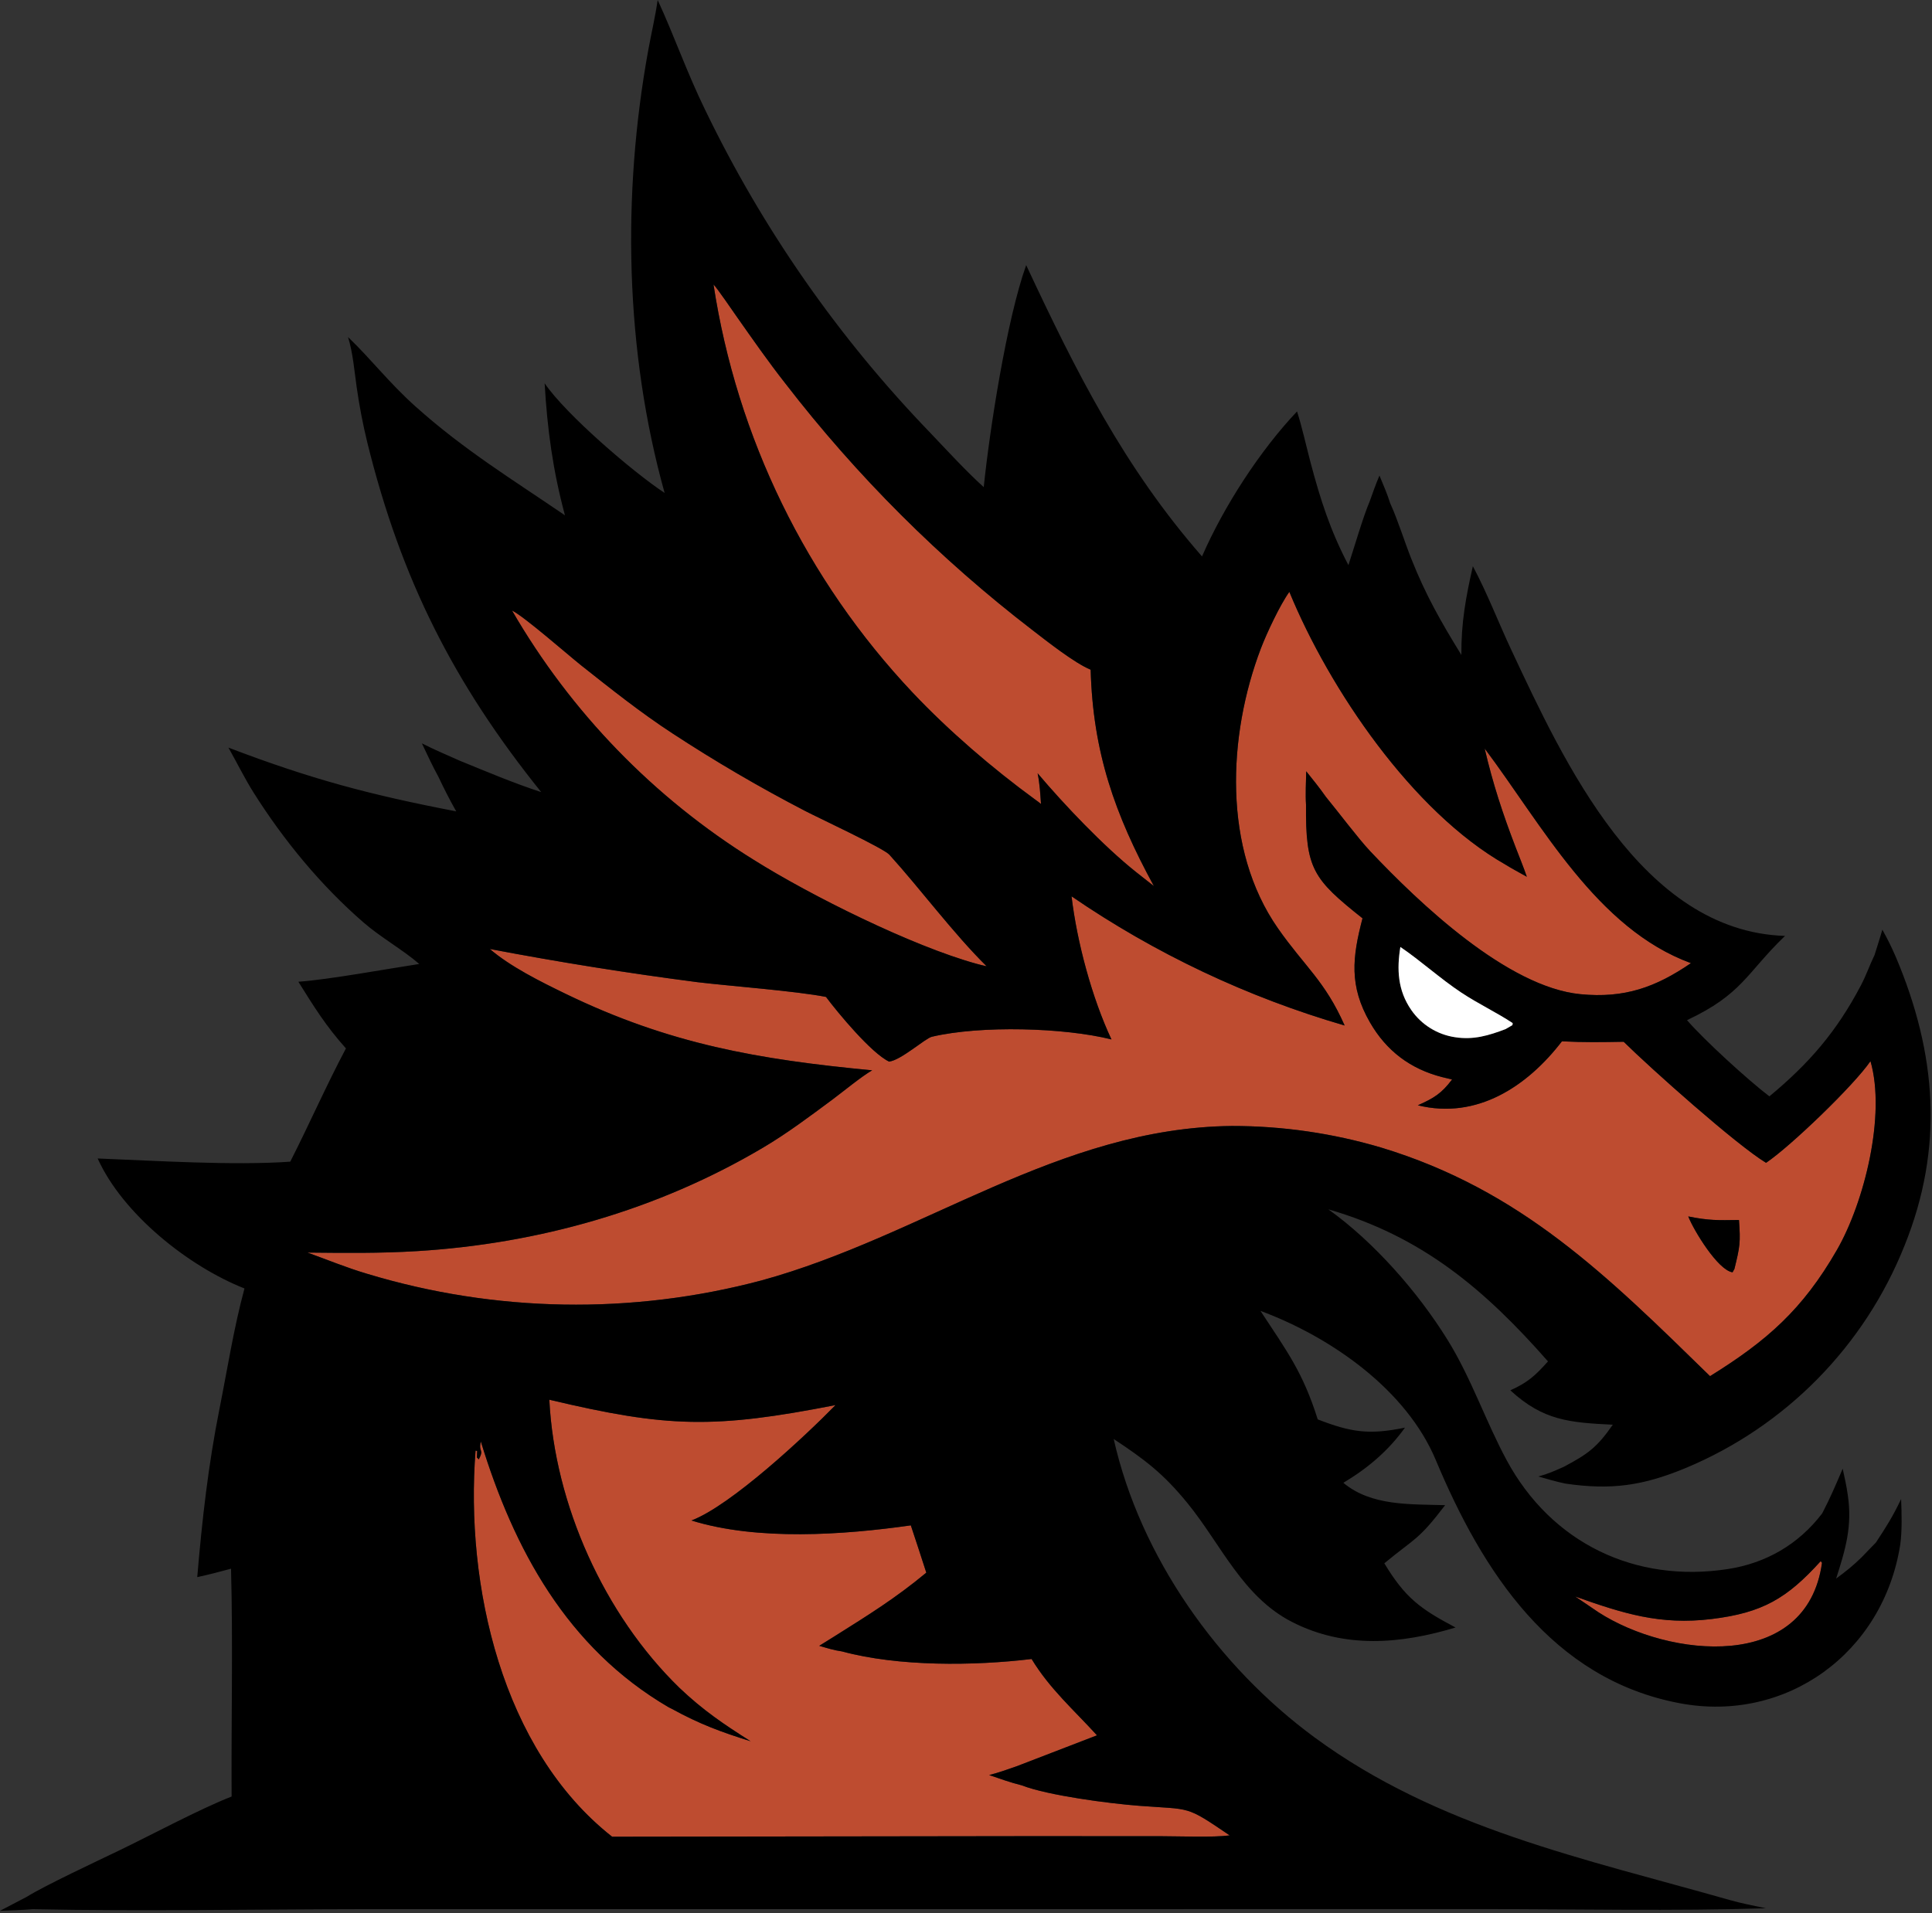 <?xml version="1.0" encoding="UTF-8" standalone="no"?>
<!DOCTYPE svg PUBLIC "-//W3C//DTD SVG 1.1//EN" "http://www.w3.org/Graphics/SVG/1.1/DTD/svg11.dtd">
<svg width="100%" height="100%" viewBox="0 0 628 622" version="1.1" xmlns="http://www.w3.org/2000/svg" xmlns:xlink="http://www.w3.org/1999/xlink" xml:space="preserve" xmlns:serif="http://www.serif.com/" style="fill-rule:evenodd;clip-rule:evenodd;stroke-linejoin:round;stroke-miterlimit:2;">
    <rect x="0" y="0" width="628" height="622" fill="#333333" stroke="none"/>
    <g transform="matrix(1,0,0,1,-151.973,-151.323)">
        <path d="M527.049,439.416L521.13,434.755C510.695,426.429 497.947,413.029 489.25,402.739C489.956,406.228 490.1,409.166 490.352,412.708C489.738,412.21 489.003,411.679 488.358,411.208C474.59,401.16 460.324,388.897 448.606,376.483C414.072,339.853 391.504,293.581 383.901,243.816C385.132,245.061 390.319,252.67 391.559,254.431C396.72,261.762 401.66,268.865 407.213,275.94C430.44,306.066 457.473,333.056 487.637,356.235C492.358,359.871 501.254,366.906 506.494,369.064C507.234,395.905 514.314,416.04 527.049,439.416ZM472.672,465.48C471.586,465.249 470.506,464.986 469.436,464.689C448.499,458.913 415.547,442.554 397.007,430.899C364.542,410.741 337.545,382.894 318.405,349.82C322.284,351.689 336.865,364.472 340.884,367.657C350.428,375.218 360.263,383.054 370.524,389.743C384.491,398.895 398.915,407.329 413.741,415.012C417.778,417.122 439.123,427.069 441.054,429.195C450.921,440.054 461.845,454.8 472.672,465.48ZM306.553,622.96L307.074,623.071L306.992,625.203L307.606,625.81C309.448,622.296 307.414,623.701 308.266,619.977C318.965,654.94 336.234,687.039 369.278,706.38C369.653,706.569 370.029,706.758 370.405,706.946C379.431,711.901 386.357,714.441 395.961,717.451C387.115,711.859 380.478,707.355 372.826,700.089C348.382,676.326 332.248,640.469 330.531,606.409C368.99,615.546 384.092,615.868 423.565,608.156C413.719,618.231 389.552,640.831 376.723,645.679C398.157,652.34 426.176,650.376 448.038,647.263C449.742,652.381 451.419,657.508 453.071,662.643C442.92,671.05 434.358,676.333 423.2,683.356L418.271,686.425C420.845,687.171 422.99,687.872 425.658,688.244C444.034,693.224 468.572,692.969 487.297,690.713C493.181,700.419 501.053,707.291 508.552,715.528L482.469,725.577C479.4,726.65 476.659,727.64 473.503,728.444C477.066,729.667 480.399,730.863 484.054,731.777C492.705,735.126 512.615,737.697 522.155,738.431C539.439,739.759 537.107,738.169 551.687,748.063C546.177,748.775 535.668,748.338 529.604,748.329L487.488,748.309L350.953,748.493C315.023,720.249 303.14,666.578 306.553,622.96ZM641.234,432.376C643.204,433.621 646.186,435.2 648.275,436.385C647.202,433.269 645.853,429.963 644.656,426.868C640.421,415.843 637.23,406.124 634.565,394.681C653.305,419.653 670.954,453.242 701.617,464.472C690.177,472.302 680.019,475.96 665.699,474.561C641.976,472.243 613.386,445.052 597.378,428.096C593.505,423.994 586.783,415.042 582.953,410.4C580.917,407.484 578.779,404.858 576.561,402.084C576.488,405.385 576.276,409.707 576.495,412.908C576.327,433.811 578.707,437.056 594.861,449.896C591.548,462.538 590.446,471.867 597.29,483.748C602.62,493 610.412,498.866 620.73,501.517C621.806,501.796 622.887,502.055 623.972,502.293C620.524,506.856 618.146,508.316 612.843,510.686C632.023,515.418 648.437,504.541 659.68,489.89C667.083,490.258 672.335,490.158 679.751,490.033C688.578,498.739 716.423,523.594 726.034,529.388C733.935,524.085 754.528,504.285 759.975,496.34C765.033,513.848 757.983,542.21 749.06,557.727C737.91,577.116 726.287,587.28 707.827,598.75C674.545,566.242 646.405,538.198 600.863,524.413C585.136,519.758 568.819,517.399 552.418,517.409C496.053,518.004 452.291,553.141 399.457,567.639C357.337,578.836 312.931,578.075 271.219,565.443C264.437,563.421 258.536,560.962 251.923,558.571C264.095,558.689 275.294,558.844 287.523,558.099C327.097,555.685 365.809,544.715 399.999,524.455C407.931,519.755 415.098,514.352 422.478,508.882C425.947,506.311 431.964,501.322 435.47,499.315C398.589,495.804 369.593,490.829 335.664,474.357C327.741,470.511 317.869,465.612 311.197,459.866C333.609,464.136 356.144,467.738 378.77,470.667C389.163,471.914 410.998,473.561 420.462,475.452C424.262,480.532 435.163,493.715 440.967,496.478C444.818,496.065 452.736,488.906 454.863,488.404C470.758,484.647 498.006,485.433 513.257,489.274C506.906,475.714 502.057,457.657 500.283,442.742C527.454,461.371 557.42,475.55 589.054,484.745C582.643,470.226 576.083,465.6 567.398,453.181C549.328,427.346 551.042,390.469 561.829,362.142C563.67,357.308 568.04,347.98 571.079,343.754C584.124,375.453 611.068,415.203 641.234,432.376ZM700.743,546.82C702.508,551.353 710.425,564.352 715.146,564.984L715.757,563.876C717.552,556.539 717.756,555.339 717.231,547.979C710.286,548.081 707.403,548.163 700.743,546.82ZM671.626,675.563L664.007,670.399C679.525,675.891 691.555,679.769 708.368,677.711C724.909,675.687 732.84,671.005 743.788,658.908L744.218,659.433C739.302,695.12 694.508,690.285 671.626,675.563Z" style="fill:rgb(190,76,48);" data-color="color-1"/>
        <path d="M162.628,772.052C159.13,772.339 155.49,772.438 151.973,772.581L160.568,768.087C166.78,764.241 183.415,756.478 190.662,752.984C201.242,747.884 216.933,739.457 227.259,735.428C227.118,711.029 227.717,685.52 227.069,661.351C223.433,662.364 219.771,663.28 216.086,664.099C217.662,645.519 219.663,627.69 223.315,609.374C225.921,596.302 227.95,583.131 231.442,570.238C213.25,563.069 191.878,546.061 183.714,527.978C202.395,528.701 227.798,530.322 246.32,529.015C252.546,516.777 257.821,504.68 264.419,492.187C257.891,484.903 254.076,478.705 248.958,470.516C258.716,469.836 277.715,466.348 288.245,464.738C283.058,460.202 275.795,456.156 270.155,451.263C256.263,439.21 244.212,424.562 234.407,409.024C231.518,404.445 228.91,399.124 226.219,394.387C253.111,404.657 272.237,409.728 300.266,415.119C298.041,411.186 296.381,407.879 294.435,403.794C292.563,400.428 290.786,396.516 289.104,393.009C293.085,395.035 297.403,396.867 301.501,398.685C310.444,402.327 318.706,405.853 327.896,408.865C299.425,373.445 282.344,339.655 271.375,295.231C269.92,289.251 268.759,283.203 267.898,277.109C267.152,271.863 266.677,265.924 265.098,260.903C272.821,268.314 278.336,275.695 287.096,283.536C302.959,297.736 318.627,307.249 335.616,318.873C331.681,304.283 329.878,290.927 329.006,275.94C335.828,285.981 357.74,304.843 368.01,311.593C355.105,265.349 354.12,214.582 362.71,167.527C363.696,162.124 364.975,156.754 365.747,151.323C371.211,163.145 375.234,174.89 381.179,187.037C399.833,225.71 424.539,261.159 454.365,292.047C459.853,297.822 465.898,304.412 471.737,309.707C473.678,290.917 479.2,255.263 485.533,237.524C501.672,272.01 517.252,303.136 542.689,332.231C549.768,316.008 561.441,297.914 573.576,285.096C575.086,289.694 576.681,296.823 577.966,301.675C581.192,313.857 584.396,323.822 590.281,335.062C592.099,329.528 595.067,319.296 597.188,314.356C598.21,311.498 599.172,308.725 600.368,305.932C601.594,308.911 602.91,311.906 603.866,314.974L604.052,315.379C606.346,320.466 608.536,327.486 610.694,332.932C615.421,344.858 620.327,353.417 626.997,364.273C626.916,353.698 628.431,345.608 630.726,335.406C635.43,344.228 639.012,353.649 643.254,362.689C660.224,398.851 685.577,454.139 732.202,455.616L731.702,456.097C719.593,467.871 718.21,474.592 700.339,483.006C705.793,489.346 720.205,502.53 727.12,507.782C739.99,497.095 748.928,486.797 756.845,471.732C758.688,468.225 759.678,465.15 761.302,461.817C762.126,459.146 763.088,456.245 763.83,453.575C765.661,456.888 766.753,459.089 768.257,462.56C781.461,493.821 783.939,524.412 771.014,556.382C758.004,589.003 732.42,615.021 700.021,628.576C686.037,634.395 675.697,635.851 660.814,633.682C657.873,633.085 654.925,632.189 652.03,631.374C655.392,630.433 657.084,629.648 660.267,628.231C668.075,624.1 671.096,621.912 676.213,614.538C662.136,613.842 653.593,613.199 642.912,603.359C648.58,600.805 651.022,598.574 655.152,593.952C634.572,570.561 614.314,553.346 583.748,544.51C598.548,555.078 612.858,571.388 622.481,586.912C630.225,599.404 634.865,613.381 641.723,626.087C656.251,652.998 683.488,666.133 713.664,661.459C726.017,659.546 736.604,653.45 744.288,643.355C746.877,638.41 748.752,633.966 750.941,628.843C751.569,631.74 752.208,634.506 752.604,637.447C754.113,647.617 751.828,655.119 748.809,664.564C752.03,662.18 754.284,660.408 757.15,657.59C757.715,657.034 761.582,652.945 761.742,652.844C765.103,647.737 767.282,644.298 769.933,638.705C770.113,643.308 770.287,648.998 769.642,653.591C764.038,688.942 732.491,711.54 698.096,705.115C656.313,697.311 633.768,662.088 618.68,626.024C609.133,603.204 584.697,586.062 561.691,577.529C570.454,590.856 575.501,597.559 580.302,612.809C591.169,617.006 596.981,617.9 608.661,615.489C603.285,623.007 596.529,628.706 588.634,633.426C597.684,641.019 610.363,640.351 621.718,640.699C612.798,652.364 612.067,651.217 601.954,659.6C608.782,670.915 613.738,674.461 625.104,680.471C607.336,685.829 589.098,687.435 571.971,678.679C555.879,670.452 548.902,653.487 538.059,640.159C530.244,630.543 524.262,625.983 513.98,619.176C522.608,657.515 547.895,693.126 579.282,716.209C619.45,745.749 667.08,755.654 714.131,769.048C717.867,770.126 722.21,770.96 725.979,771.766C696.469,772.686 663.754,772.018 634.072,772.02L466.539,772.037L270.871,772.036C235.637,772.07 197.676,772.783 162.628,772.052ZM671.626,675.563C694.508,690.285 739.302,695.12 744.218,659.433L743.788,658.908C732.84,671.005 724.909,675.687 708.368,677.711C691.555,679.769 679.525,675.891 664.007,670.399L671.626,675.563ZM527.049,439.416C514.314,416.04 507.234,395.905 506.494,369.064C501.254,366.906 492.358,359.871 487.637,356.235C457.473,333.056 430.44,306.066 407.213,275.94C401.66,268.865 396.72,261.762 391.559,254.431C390.319,252.67 385.132,245.061 383.901,243.816C391.504,293.581 414.072,339.853 448.606,376.483C460.324,388.897 474.59,401.16 488.358,411.208C489.003,411.679 489.738,412.21 490.352,412.708C490.1,409.166 489.956,406.228 489.25,402.739C497.947,413.029 510.695,426.429 521.13,434.755L527.049,439.416ZM641.369,485.915L643.599,484.62L643.676,483.957C638.284,480.399 632.568,477.748 626.924,474.008C620.165,469.527 613.588,463.535 607.164,459.207C605.973,466.472 606.304,473.339 610.691,479.68C614.013,484.496 619.19,487.714 624.98,488.56C630.944,489.488 635.901,487.995 641.369,485.915ZM472.672,465.48C461.845,454.8 450.921,440.054 441.054,429.195C439.123,427.069 417.778,417.122 413.741,415.012C398.915,407.329 384.491,398.895 370.524,389.743C360.263,383.054 350.428,375.218 340.884,367.657C336.865,364.472 322.284,351.689 318.405,349.82C337.545,382.894 364.542,410.741 397.007,430.899C415.547,442.554 448.499,458.913 469.436,464.689C470.506,464.986 471.586,465.249 472.672,465.48ZM306.553,622.96C303.14,666.578 315.023,720.249 350.953,748.493L487.488,748.309L529.604,748.329C535.668,748.338 546.177,748.775 551.687,748.063C537.107,738.169 539.439,739.759 522.155,738.431C512.615,737.697 492.705,735.126 484.054,731.777C480.399,730.863 477.066,729.667 473.503,728.444C476.659,727.64 479.4,726.65 482.469,725.577L508.552,715.528C501.053,707.291 493.181,700.419 487.297,690.713C468.572,692.969 444.034,693.224 425.658,688.244C422.99,687.872 420.845,687.171 418.271,686.425L423.2,683.356C434.358,676.333 442.92,671.05 453.071,662.643C451.419,657.508 449.742,652.381 448.038,647.263C426.176,650.376 398.157,652.34 376.723,645.679C389.552,640.831 413.719,618.231 423.565,608.156C384.092,615.868 368.99,615.546 330.531,606.409C332.248,640.469 348.382,676.326 372.826,700.089C380.478,707.355 387.115,711.859 395.961,717.451C386.357,714.441 379.431,711.901 370.405,706.946C370.029,706.758 369.653,706.569 369.278,706.38C336.234,687.039 318.965,654.94 308.266,619.977C307.414,623.701 309.448,622.296 307.606,625.81L306.992,625.203L307.074,623.071L306.553,622.96ZM641.234,432.376C611.068,415.203 584.124,375.453 571.079,343.754C568.04,347.98 563.67,357.308 561.829,362.142C551.042,390.469 549.328,427.346 567.398,453.181C576.083,465.6 582.643,470.226 589.054,484.745C557.42,475.55 527.454,461.371 500.283,442.742C502.057,457.657 506.906,475.714 513.257,489.274C498.006,485.433 470.758,484.647 454.863,488.404C452.736,488.906 444.818,496.065 440.967,496.478C435.163,493.715 424.262,480.532 420.462,475.452C410.998,473.561 389.163,471.914 378.77,470.667C356.144,467.738 333.609,464.136 311.197,459.866C317.869,465.612 327.741,470.511 335.664,474.357C369.593,490.829 398.589,495.804 435.47,499.315C431.964,501.322 425.947,506.311 422.478,508.882C415.098,514.352 407.931,519.755 399.999,524.455C365.809,544.715 327.097,555.685 287.523,558.099C275.294,558.844 264.095,558.689 251.923,558.571C258.536,560.962 264.437,563.421 271.219,565.443C312.931,578.075 357.337,578.836 399.457,567.639C452.291,553.141 496.053,518.004 552.418,517.409C568.819,517.399 585.136,519.758 600.863,524.413C646.405,538.198 674.545,566.242 707.827,598.75C726.287,587.28 737.91,577.116 749.06,557.727C757.983,542.21 765.033,513.848 759.975,496.34C754.528,504.285 733.935,524.085 726.034,529.388C716.423,523.594 688.578,498.739 679.751,490.033C672.335,490.158 667.083,490.258 659.68,489.89C648.437,504.541 632.023,515.418 612.843,510.686C618.146,508.316 620.524,506.856 623.972,502.293C622.887,502.055 621.806,501.796 620.73,501.517C610.412,498.866 602.62,493 597.29,483.748C590.446,471.867 591.548,462.538 594.861,449.896C578.707,437.056 576.327,433.811 576.495,412.908C576.276,409.707 576.488,405.385 576.561,402.084C578.779,404.858 580.917,407.484 582.953,410.4C586.783,415.042 593.505,423.994 597.378,428.096C613.386,445.052 641.976,472.243 665.699,474.561C680.019,475.96 690.177,472.302 701.617,464.472C670.954,453.242 653.305,419.653 634.565,394.681C637.23,406.124 640.421,415.843 644.656,426.868C645.853,429.963 647.202,433.269 648.275,436.385C646.186,435.2 643.204,433.621 641.234,432.376ZM700.743,546.82C707.403,548.163 710.286,548.081 717.231,547.979C717.756,555.339 717.552,556.539 715.757,563.876L715.146,564.984C710.425,564.352 702.508,551.353 700.743,546.82Z"/>
        <path d="M641.369,485.915C635.901,487.995 630.944,489.488 624.98,488.56C619.19,487.714 614.013,484.496 610.691,479.68C606.304,473.339 605.973,466.472 607.164,459.207C613.588,463.535 620.165,469.527 626.924,474.008C632.568,477.748 638.284,480.399 643.676,483.957L643.599,484.62L641.369,485.915Z" style="fill:white;" data-color="color-2"/>
    </g>
</svg>
